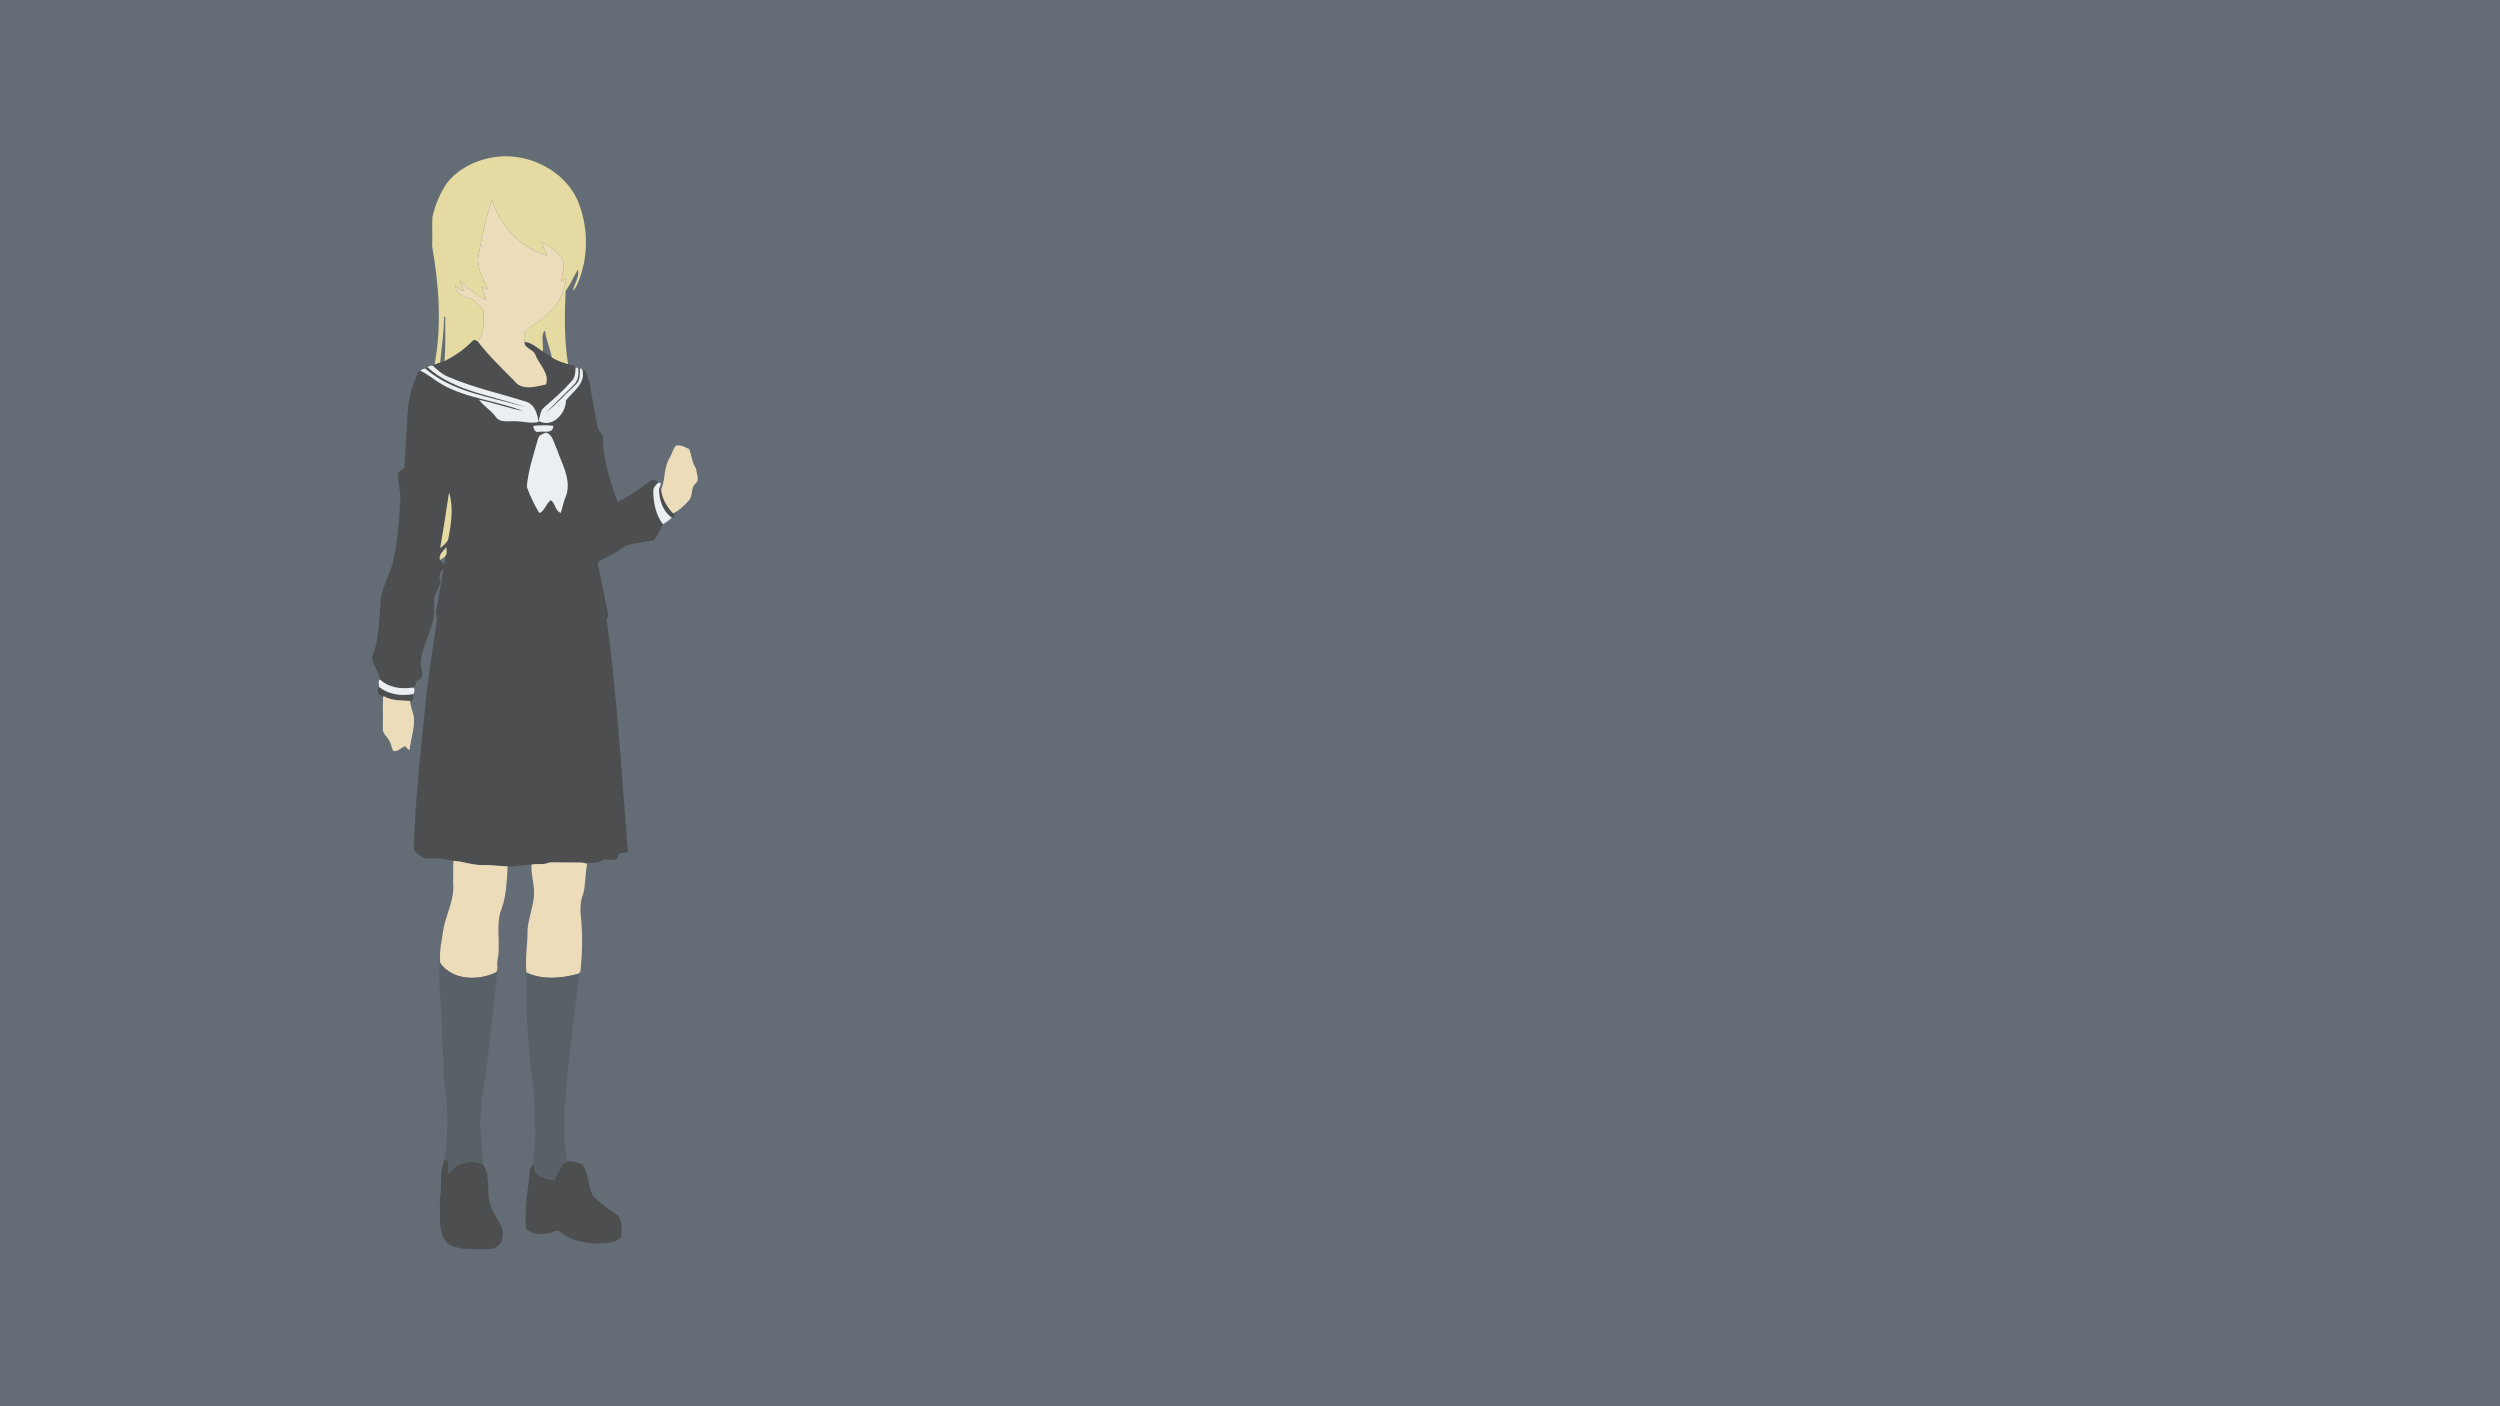 <svg height="1080" width="1920" xmlns="http://www.w3.org/2000/svg">
  <path id="background" d="m0 0h1920v1080h-1920z" fill="#646d75"/>
  <g id="transform" transform="translate(0,0) scale(1.00)">
    <path id="color1" d="m0 0v .16l.16-.16zm364.311 261.023c-.5-.036-.97.152-1.372.778-6.2 6.37-13.609 11.5-21.529 15.5-1.09.42-2.23.718-3.34 1.068-1.45.49-2.9 1.001-4.32 1.541-.32.26-.94.779-1.26 1.029 3.35 3.24 6.88 6.44 11.24 8.26 19.26 8.44 39.929 12.861 59.889 19.201 6.93 1.85 9.141 9.41 9.961 15.69-6.53 1.44-13.03-.94-19.58-.61-4.52-.1-10.251 1.07-13.211-3.32-3.57-5.09-9.229-8.141-12.869-13.131 11.45 2.52 22.581 6.362 34.051 8.772-20.55-8.33-43.591-9.581-62.971-20.901-5.58-3.15-10.37-7.57-16.23-10.25-2.53.38-2.469 4.16-3.469 6.12-5.63 11.51-6.43 24.62-6.74 37.21-1.11 10.46-1.12 20.991-2.1 31.481-1.76 1.69-5.22 2.48-4.83 5.51.01 7.56 2.838 15.048 1.568 22.638-.8 14.3-2.02 28.591-5.08 42.631-2.41 11.08-9.25 20.901-9.93 32.401-1.07 14.2-.92 28.99-6.57 42.33.9 5.93 5.11 11.119 6.32 16.939 6.6 6.3 16.201 7.44 24.891 6.19 3.34-.41 1.56-4.76 4.4-5.77 6.33-2.91.9-10.27 2-15.34 2.03-14.33 11.581-27.04 10.071-41.99-1.07-6.26 2.619-11.541 4.959-16.961-.88-3.79-1.441-8.439 2.269-11.019-1.81 10.68-3.298 21.42-5.638 32-.75 2.84 1.419 5.56.449 8.41-2.88 19.28-5.74 38.57-8.08 57.92-3.75 39.17-8.61 78.331-9.44 117.701 3.13 3.04 7.05 7.049 12.19 6.299 6.16-.56 12.17.37 18.14 1.75 7.72.44 15.06 3.501 22.86 3.281 6.32-.24 12.571.858 18.881.988 6.14.38 12.12-1.319 18.25-1.299 4.62-1.09 9.478.42 13.888-1.72 8.17-.24 16.38.19 24.58.06 5.38.2 11.261 1.45 16.141-1.64 3.71-2.11 11.721 2.5 11.801-3.61.66-3.1 5.508-1.21 7.648-3.16-4.72-59.56-8.31-119.28-16.26-178.51.36-1.16 1.67-2.129 1.17-3.429-2.66-12.43-4.939-24.942-7.609-37.372-.23-1.37-.669-3.478 1.061-4.048 7.18-3.11 13.978-7.09 20.308-11.68 6.88-2.02 14.04-2.721 21.07-3.981 2.9-3.65 5.752-8.31 7.122-12.46-5.42-7.3-7.331-16.619-7.291-25.549-.09-2.6 1.949-4.39 3.599-6.09-.79-2.11-4.119-2.761-6.019-1.641-7.81 6.13-16.1 12.059-25.11 16.209-5.36-15.95-11.451-32.398-11.051-49.478-.39-3.12-3.91-4.722-4.15-7.932-2.41-11.49-4.309-23.079-6.359-34.639-1.54-3.09-1.569-9.16-5.459-9.57 2.8 10.55-6.961 16.579-12.571 23.609.03 10.17-10.539 21.62-20.939 15.85 1.14-3.54 1.148-7.919 4.238-10.449 7.43-6.46 14.91-12.96 21.34-20.44 2.73-2.74 2.46-6.789 2.83-10.339-1.36-1.74-3.898-1.651-5.818-2.381-4.27-1.36-8.721-2.559-12.401-5.209-2.3-1.57-4.679-3.021-7.009-4.551-4.47-2.82-8.491-6.93-14.071-7.34-.18 5.22 6.869 5.471 8.379 10.051 2.83 7.42 10.951 14.009 8.131 22.599-7.68 1.69-18.5 4.98-24.08-2.48-9.76-9.93-19.999-19.6-28.369-30.67-.819-.312-1.737-.996-2.57-1.057zm-35.971 21.028c-.42.27-1.279.798-1.709 1.068 21.56 18.61 50.95 21.621 77.18 29.731-25.42-9.32-54.561-12.019-75.471-30.799zm117.01.67l-1.299.228c.57 4.48.09 9.451-3.49 12.651-7.22 7.1-14.32 14.33-21.42 21.56 8.02-6.57 15.029-14.309 22.619-21.359 3.88-3.21 3.69-8.51 3.59-13.08zm-28.071 43.918c2.547-.027 5.092.091 7.612.441-.1 6.4-7.041 3.711-11.161 4.561-2.58.92-4.22-2.5-4.07-4.58 2.525-.225 5.073-.396 7.619-.422zm1.951 5.631c5.12 1.3 6.15 8.011 8.25 12.281 3.8 11.4 11.23 22.98 7.52 35.41-2.04 4.45-2.879 9.268-4.359 13.898-4.24-1.34-4.171-7.59-7.651-9.74-3.66 2.52-4.55 8.112-8.73 9.942-3.82-6.25-7.161-13.191-9.641-20.131 1.01-12.55 5.182-24.73 8.592-36.84.48-2.96 3.649-3.81 6.019-4.82zm86.889 43.47c.07 8.16 2.83 16.969 9.82 21.799 2.08-.23 3.121-2.189.981-3.289-4.73-4.86-8.41-11.29-9.15-18.1-.41-.1-1.241-.31-1.651-.41zm-161.119 2.77c3.37 11.71 1.5 23.9-.83 35.64-1.03 2.95-3.811 4.801-6.051 6.811 2.29-13.79 4.521-27.612 6.541-41.422zm-2.221 41.49c.03 2.48.86 5.77-1.17 7.65.09 1.75.12 3.51.01 5.27-1.41-.72-2.658-1.7-3.738-2.83-1.27-4.32 2.878-6.92 4.898-10.09zm-51.519 107.689c-2.95 3.29-.131 7.531 3.929 7.221 5.95 3.3 12.911 2.94 19.481 3.35 3.09.28 2.89-3.12 2.49-5.19-8.93 1.66-18.6.319-25.9-5.381zm50.08 363.022c-3.96 9.36-1.701 20.309-3.641 30.299.94 11.46-2.399 24.77 6.201 34.08 8.87 5.6 20.09 3.91 30.1 4.25 5.43.46 11.649-3.12 11.699-9.07 2.29-8.66-5.699-14.941-8.219-22.481-4.86-10.66.22-24.26-6.73-34-9.21-2.92-20.99-1.7-25.67 7.91-2.24-3.49 1.88-11.408-3.74-10.988zm95.935 1.078c-.502-.006-1.005.013-1.505.061-5.93 2.68-7.19 9.46-10.2 14.55-6.54-.96-16.699-2.95-15.439-11.73-1.83-.13-2.59 2.1-3.17 3.49-.75 12.65-3.721 25.12-3.301 37.84.16 3.3-.97 7.971 2.76 9.721 6.13 3.14 13.67 2.499 19.83-.221 2.88-1.15 4.999 1.77 7.279 3.01 7.46 5.11 16.691 6.11 25.471 6.65 6.15-.94 13.651-.039 18.131-5.199.23-5.48 1.36-11.931-2.67-16.371-6.72-4.86-13.781-9.519-19.371-15.709-3.35-7.51-3.031-16.39-7.561-23.42-3.185-1.365-6.736-2.631-10.254-2.672z" fill="#4d4e50"/>
    <path id="color2" d="m387.373 120.002c-.776.011-1.549.037-2.322.078-15.63 1.08-31.651 7.76-41.641 20.27-5.5 8.03-9.389 17.23-11.359 26.75-.3 7.28.16 14.59-.17 21.88 5.23 30.01 7.529 60.8 1.869 90.93 1.42-.54 2.87-1.051 4.32-1.541 1.03-11.7 3-23.349 2.95-35.119l.91.061c.06 11.33.32 22.71-.52 33.99 7.92-4 15.329-9.13 21.529-15.5 1.07-1.67 2.632-.221 3.942.279 5.72-6.69 4.719-15.94 4.219-24.08-2.8-3.15-5.841-6.38-9.311-8.75-5.51-.8-11.8-3.601-11.93-10.061 2 1.62 3.621 4.081 6.401 4.331-.88-2.86-2.119-5.589-3.199-8.379 5.61 6.49 12.669 11.52 20.359 15.25-.67-3.44-2.109-6.652-3.459-9.852 1.52.56 3.009 1.181 4.549 1.731-2.93-8.23-8.571-16.069-7.151-25.299 2.65-14.57 5.581-29.232 10.561-43.192 6 19.9 22.58 36.89 42.49 42.67-1.34-3.5-3.421-6.699-4.371-10.359 5.46 2.41 10.242 6.29 14.432 10.49 4.43 5.94 1.579 13.541.119 19.971 1.68-.65 3.01-1.871 4.33-3.061-1.37 11.32-6.99 22.27-16.25 29.1-4.82 4.4-10.521 7.63-15.551 11.73-.84 2.66-.569 5.53-.299 8.26 5.58.41 9.601 4.52 14.071 7.34.8-4.92-1.991-13.15 1.689-15.93.9 7.05 3.76 13.591 5.32 20.481 3.68 2.65 8.131 3.849 12.401 5.209-2.99-18.5-2.751-37.519-1.901-56.289 3.89-5.05 6.1-11.061 9.45-16.411 1.24 5.71-2.52 10.72-3.87 16.03 1.64-.78 2.27-2.571 3.1-4.061 8.78-19.37 9.051-42.01 1.811-61.84-8.39-23.221-33.475-37.449-57.518-37.107zm-42.373 258.508l-.34 1.029c-2.02 13.81-4.251 27.632-6.541 41.422 2.24-2.01 5.021-3.861 6.051-6.811 2.33-11.74 4.2-23.93.83-35.64zm-2.221 41.49c-2.02 3.17-6.168 5.77-4.898 10.09 1.24-.81 2.488-1.61 3.728-2.44 2.03-1.88 1.2-5.17 1.17-7.65z" fill="#e5daa1"/>
    <path id="color3" d="m377.92 153.779c-4.98 13.96-7.911 28.622-10.561 43.192-1.42 9.23 4.221 17.069 7.151 25.299-1.54-.55-3.029-1.171-4.549-1.731 1.35 3.2 2.789 6.412 3.459 9.852-7.69-3.73-14.749-8.76-20.359-15.25 1.08 2.79 2.319 5.519 3.199 8.379-2.78-.25-4.401-2.711-6.401-4.331.13 6.46 6.42 9.261 11.93 10.061 3.47 2.37 6.511 5.6 9.311 8.75.5 8.14 1.501 17.39-4.219 24.08 8.37 11.07 18.609 20.74 28.369 30.67 5.58 7.46 16.4 4.17 24.08 2.48 2.82-8.59-5.301-15.179-8.131-22.599-1.51-4.58-8.559-4.831-8.379-10.051-.27-2.73-.541-5.6.299-8.26 5.03-4.1 10.731-7.33 15.551-11.73 9.26-6.83 14.88-17.78 16.25-29.1-1.32 1.19-2.65 2.411-4.33 3.061 1.46-6.43 4.311-14.031-.119-19.971-4.19-4.2-8.972-8.08-14.432-10.49.95 3.66 3.031 6.859 4.371 10.359-19.91-5.78-36.49-22.77-42.49-42.67zm143.428 188.291c-.909-.023-1.815.127-2.707.53-1.9 2.68-2.571 6.009-4.211 8.849-4.81 7.38-3.25 16.701-6.66 24.701.74 6.81 4.42 13.24 9.15 18.1 4.73-2.26 8.819-6.081 12.269-10.051 3.27-3.69 1.061-9.759 5.081-12.939 3.41-2.89.4-7.571.4-11.231-3.19-4.43-3.37-10.13-5.44-15.17-2.415-1.087-5.157-2.719-7.882-2.789zm-227.118 192.799c-.39 8.05-.001 16.11-.191 24.17-.61 3.89 2.931 6.302 4.631 9.342 1.82 2.54 1.78 5.939 3.58 8.469 3.43.39 5.949-2.469 8.789-3.889 1.15 1.06 1.961 2.629 3.551 3.129.8-10.14 5.919-20.59 1.859-30.59-.77-2.37-1.009-4.87-1.779-7.24-6.57-.41-13.531-.05-19.481-3.35zm53.92 126.231c-.16 5.63.039 11.27-.121 16.9 1.19 11.8-4.59 22.62-7.17 33.85-1.35 9.27-3.728 18.43-2.728 27.91 9.61 13.26 28.918 13.561 42.648 7.131 2.21-2.35.612-6.021 1.192-8.911 3.02-13.34-1.86-27.57 3.41-40.56 3.68-10.36 3.77-21.261 4.51-32.051-6.31-.13-12.561-1.228-18.881-.988-7.8.22-15.14-2.841-22.86-3.281zm80.014 1.177c-2.047-.004-4.092.013-6.135.073-4.41 2.14-9.268.63-13.888 1.72-.4 8.31 2.779 16.521 1.869 24.901-.94 8.48-4.099 16.538-4.869 25.058.19 10.98-1.99 21.891-.84 32.901 12.38 5.81 26.639 4.51 39.459 1.05.95-.75 2.349-1.569 2.099-3.009 1.57-14.57 1.651-29.411-.009-43.981-.28-5.06.161-10.159 2.201-14.859 1.69-7.43 1.349-15.181 2.879-22.651-1.41-.49-2.851-.87-4.321-1.07-6.15.098-12.305-.119-18.445-.133z" fill="#eddcba"/>
    <path id="color4" d="m331.385 280.799c-1.108.035-2.198.562-3.045 1.252 20.91 18.78 50.051 21.479 75.471 30.799-26.23-8.11-55.62-11.121-77.18-29.731-1.46-.12-2.661.871-3.861 1.531 5.86 2.68 10.65 7.1 16.23 10.25 19.38 11.32 42.421 12.571 62.971 20.901-11.47-2.41-22.601-6.252-34.051-8.772 3.64 4.99 9.299 8.041 12.869 13.131 2.96 4.39 8.691 3.22 13.211 3.32 6.55-.33 13.05 2.05 19.58.61-.82-6.28-3.031-13.84-9.961-15.69-19.96-6.34-40.629-10.761-59.889-19.201-4.36-1.82-7.89-5.02-11.24-8.26-.365-.11-.736-.152-1.105-.14zm110.734 1.262c-.37 3.55-.1 7.599-2.83 10.339-6.43 7.48-13.91 13.98-21.34 20.44-3.09 2.53-3.098 6.909-4.238 10.449 10.4 5.77 20.969-5.68 20.939-15.85 5.61-7.03 15.371-13.059 12.571-23.609-.47-.27-1.411-.829-1.871-1.109.1 4.57.29 9.87-3.59 13.08-7.59 7.05-14.599 14.789-22.619 21.359 7.1-7.23 14.2-14.46 21.42-21.56 3.58-3.2 4.06-8.171 3.49-12.651-.48-.23-1.442-.668-1.932-.888zm-24.84 44.578c-2.546.026-5.094.197-7.619.422-.15 2.08 1.49 5.5 4.07 4.58 4.12-.85 11.061 1.839 11.161-4.561-2.52-.35-5.065-.468-7.612-.441zm1.951 5.631c-2.37 1.01-5.539 1.86-6.019 4.82-3.41 12.11-7.582 24.29-8.592 36.84 2.48 6.94 5.821 13.881 9.641 20.131 4.18-1.83 5.07-7.422 8.73-9.942 3.48 2.15 3.411 8.4 7.651 9.74 1.48-4.63 2.319-9.448 4.359-13.898 3.71-12.43-3.72-24.01-7.52-35.41-2.1-4.27-3.13-10.981-8.25-12.281zm87.401 38.464c-.317-.014-.732.032-1.262.147-1.65 1.7-3.689 3.49-3.599 6.09-.04 8.93 1.871 18.249 7.291 25.549 2.59-1.19 4.858-2.981 6.878-4.981-6.99-4.83-9.75-13.639-9.82-21.799.228-1.907 2.731-4.903.512-5.006zm-214.692 151.176c-1.87.66-.899 4.079-.679 5.779 7.3 5.7 16.97 7.041 25.9 5.381 1.32-.85 1.74-5.5-.33-4.97-8.69 1.25-18.291.11-24.891-6.19z" fill="#eceff1"/>
    <path id="color5" d="m338.131 739.76l-.781.301c-.67 20.08 2.64 39.869 1.97 59.949 2.08 10.9.03 22.07 2.02 32.99 2.99 19.04 2.83 38.631 0 57.711 5.62-.42 1.5 7.498 3.74 10.988 4.68-9.61 16.46-10.83 25.67-7.91.51-8-1.41-15.8-1.24-23.76-2.23-7.97.93-15.969.31-24.039 5.6-32.9 8.21-66.17 12.09-99.23l-1.131.131c-13.73 6.43-33.038 6.129-42.648-7.131zm66.17 7.17c-.36 24.9.559 49.65 3.549 74.31 2.49 14.48 2.671 29.119 2.531 43.789 2.76 9.82-2.4 19.781-.25 29.641-1.26 8.78 8.899 10.77 15.439 11.73 3.01-5.09 4.27-11.87 10.2-14.55-3.75-12.63-1.459-25.91-2.139-38.85 2.19-33.73 6.588-67.419 10.898-101.039-.15-1.1 1.441-4.971-.769-3.981-12.82 3.46-27.079 4.76-39.459-1.05z" fill="#5a6067"/>
  </g>
</svg>
